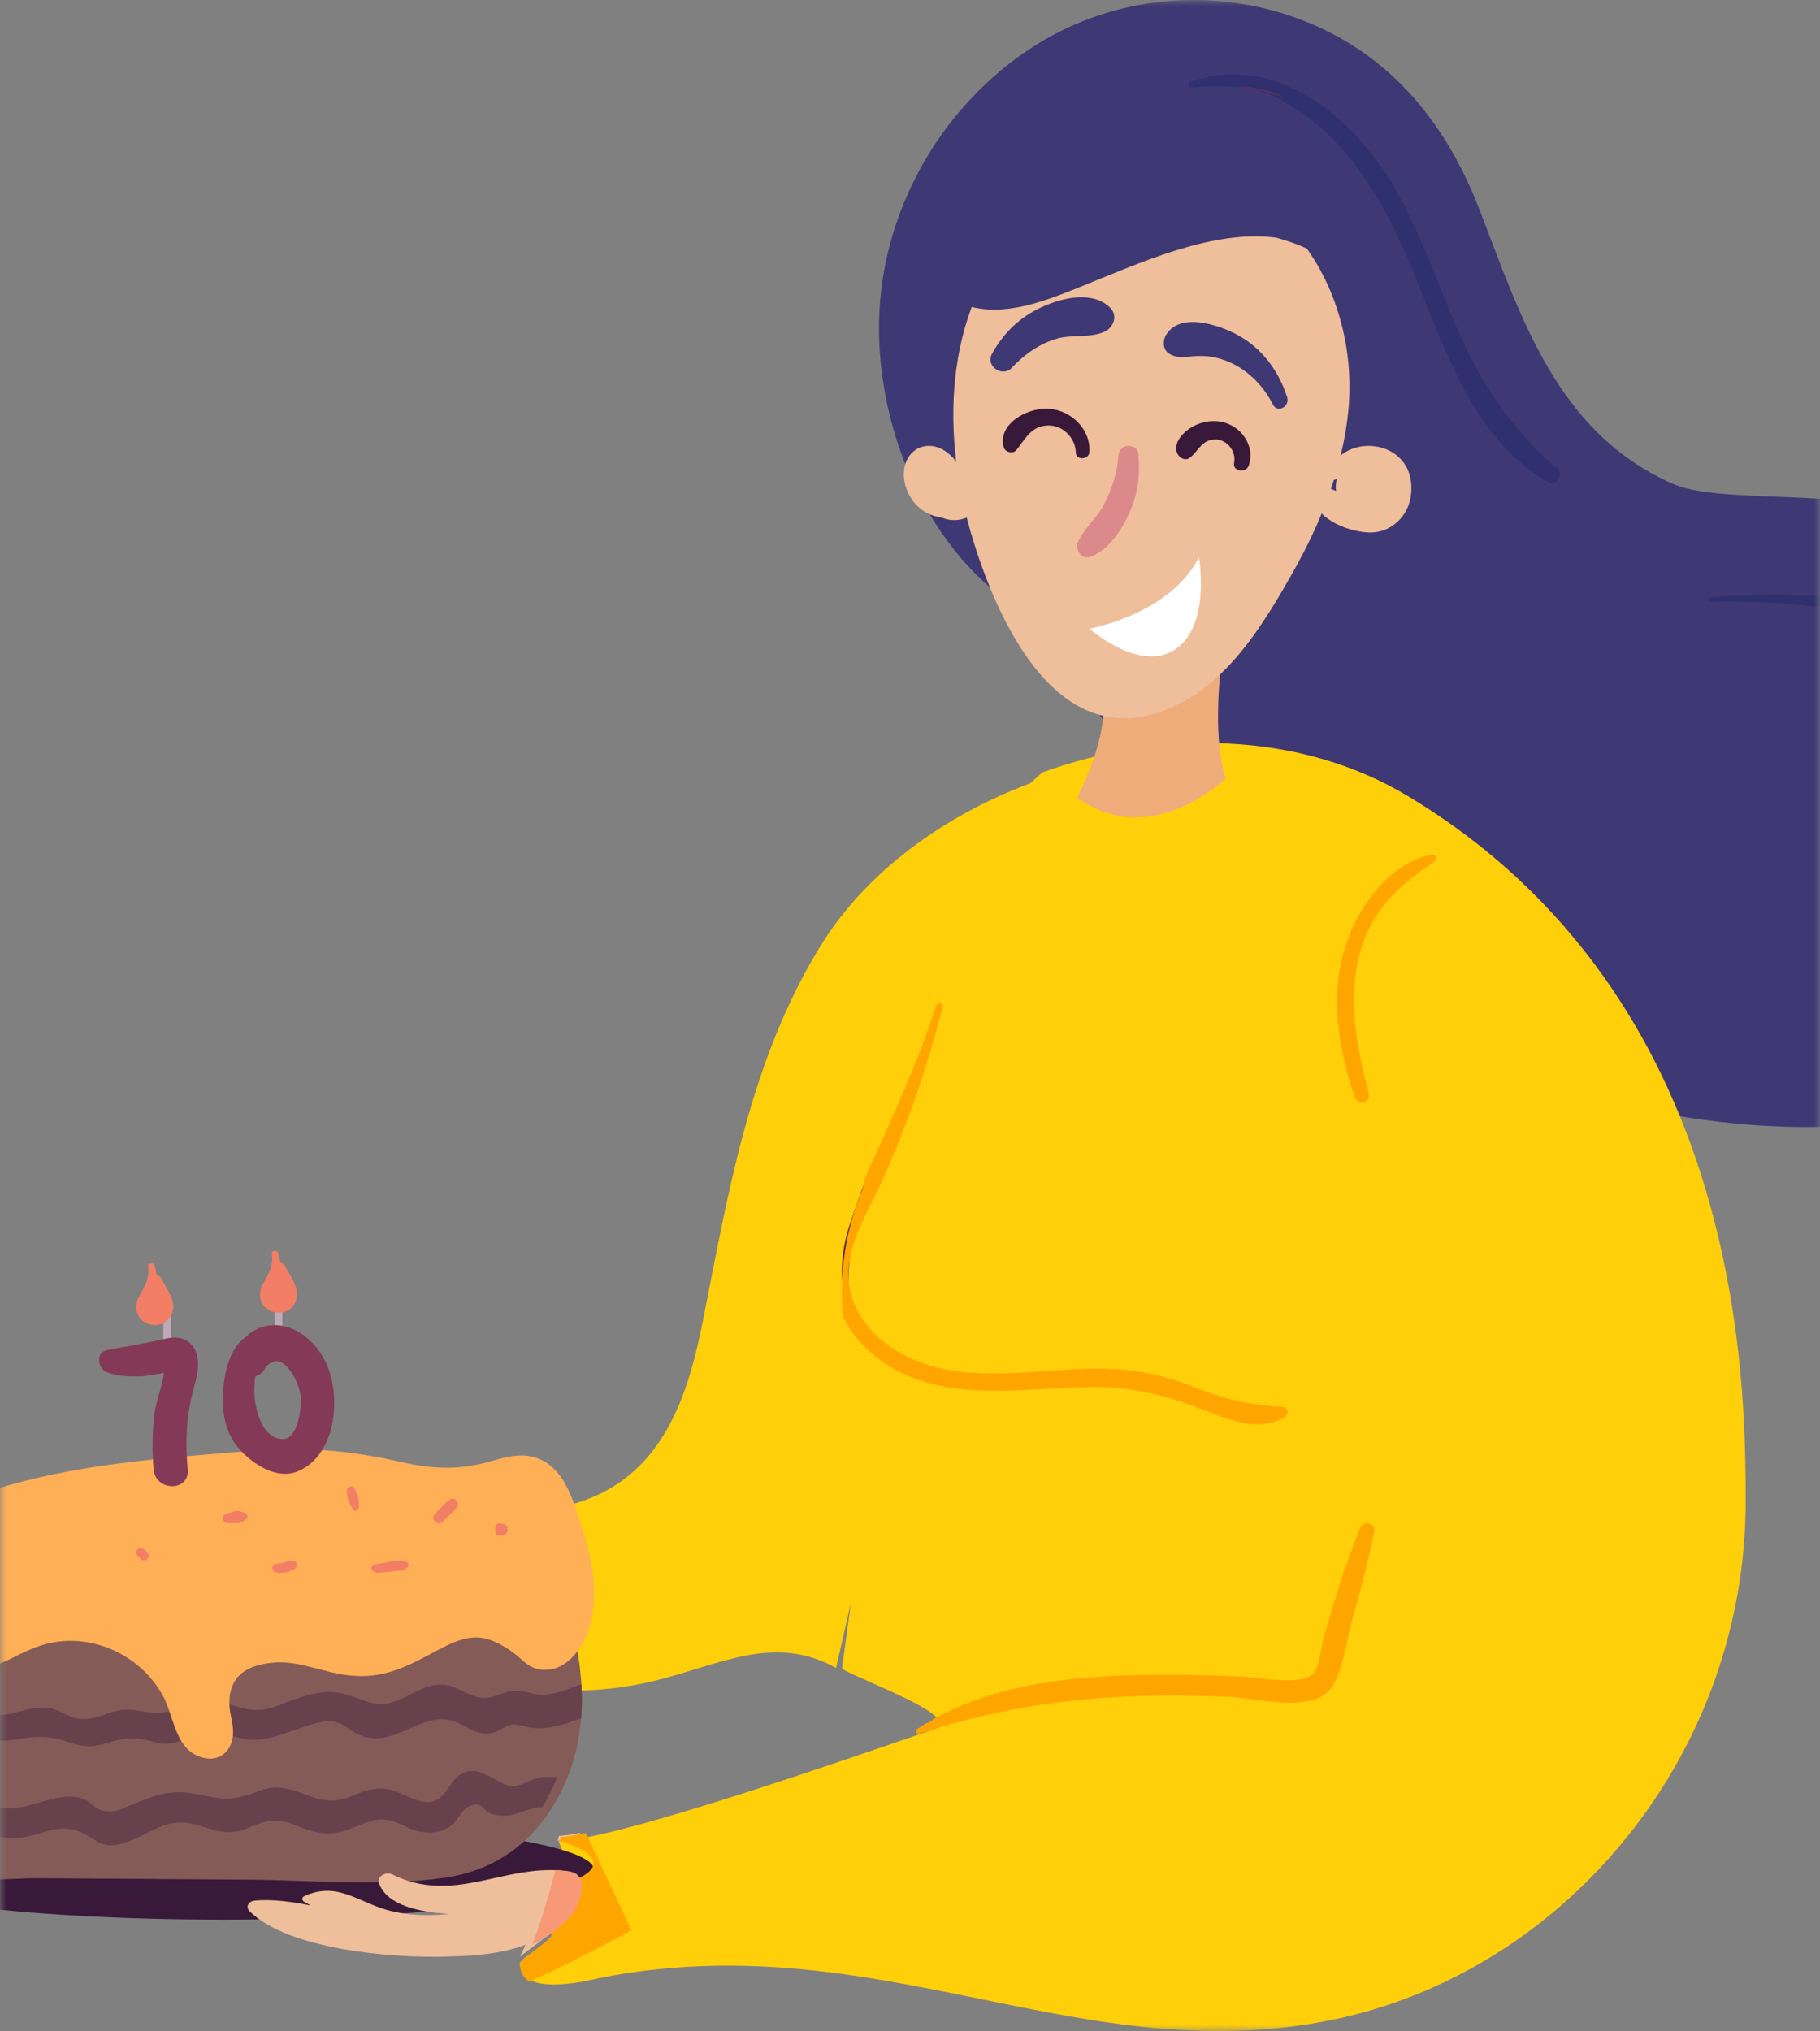 <svg xmlns="http://www.w3.org/2000/svg" xmlns:xlink="http://www.w3.org/1999/xlink"  viewBox="0 0 147 164">
    <rect x="0" y="0" width="147" height="164" fill="#808080" stroke="none"/>
    <defs>
        <rect id="prefix__a" width="147" height="164" x="0" y="0" rx="4"/>
    </defs>
    <g fill="none" fill-rule="evenodd">
        <mask id="prefix__b" fill="#fff">
            <use xlink:href="#prefix__a"/>
        </mask>
        <g mask="url(#prefix__b)">
            <g>
                <path fill="#FFCF0A" d="M81.24 76.432c-5.676 9.272-7.406 19.817-9.48 30.292-.997 5.008-2.594 10.45-7.218 13.3-4.71 2.911-11.018 2.152-16.275 1.687-.311-.028-.375.475-.075.54 2.487.524 5.144.973 7.77 1.075-.048.235.006.482.203.647 3.977 3.323-1.904 6.806-2.343 11.674l-.004.062c4.585.965 9.264 1.151 13.851.056 5.454-1.302 9.786-3.895 14.864-1.085l16.24-71.638c-7.398 2.64-13.845 7.36-17.533 13.39" transform="translate(-15)"/>
                <path fill="#3E3874" d="M150.036 39.034c-9.328-4.177-12.162-13.39-15.562-22.17-2.848-7.352-7.658-13.012-15.261-15.582-6.998-2.358-14.725-1.446-20.92 2.595C91.41 8.363 86.77 16.09 86.09 24.297c-.731 8.825 3.027 19.044 10.355 24.311.145.106.34.083.481-.001 4.74 6.898 10.12 13.279 16.068 19.169 5.398 5.34 11.308 10.775 17.718 15.017-.114.44.015.935.522 1.173 15.008 7.16 35.638 10.571 51.233 1.823 9.773-5.483 12.054-17.387 9.651-24.527-9.02-26.797-34.846-18.99-42.082-22.228" transform="translate(-15)"/>
                <path fill="#31306E" d="M181.556 75.266c3.698-7.25 1.398-15.402-4.886-20.477-6.123-4.943-14.34-6.21-22.088-6.21-.465 0-.929.004-1.39.013h-.004c-.244 0-.254-.356-.01-.376 1.637-.137 3.291-.216 4.946-.216 7.667 0 15.33 1.686 21.068 7.073 5.623 5.28 8.073 14.236 3.184 20.749-.094.126-.215.178-.336.178-.329 0-.663-.384-.484-.734z" transform="translate(-15)"/>
                <path fill="#FFCF0A" d="M156 121.153c.027 20.304-14.228 37.647-32.686 41.782-10.438 2.337-19.774.38-29.36-1.577-9.461-1.932-19.168-3.863-30.422-1.667-.491.098-4.203 1.098-5.8.13-.443-.265-.721-.681-.732-1.308-.005-.32 2.63-1.906 2.78-2.345 1.088-3.124 2.491-1.997.345-7.505.064 0 .127-.005.197-.01.465-.028 1.047-.109 1.72-.233 6.468-1.19 21.508-6.422 28.296-8.757 2.72-.94-5.25-3.741-7.333-4.91l1.437-10.578c.443-3.26.502-6.563.165-9.834l-.812-7.968c-.373-3.655.166-7.341 1.57-10.725l2.821-14.25c.732-3.708 2.067-7.233 3.926-10.45 1.864-3.216 4.246-6.119 7.081-8.579 9.577-3.465 20.75-3.384 29.585 1.946 26.96 16.261 27.212 47.064 27.222 56.838" transform="translate(-15)"/>
                <path fill="#38193A" d="M63 151c0 2.209-13.432 4-30 4-16.568 0-30-1.791-30-4s13.432-4 30-4c16.568 0 30 1.791 30 4" transform="translate(-15)"/>
                <path fill="#845B57" d="M61.97 138.207c-.005.139-.016.283-.027.422-.126 1.762-.505 3.495-1.224 5.173-.318.76-.713 1.511-1.185 2.245-.087.139-.18.277-.274.417-1.987 2.91-4.862 4.656-8.314 5.15-5.207.745-10.756.189-16.001.156-5.56-.04-11.119-.078-16.677-.111-.734-.006-1.545.028-2.394.063-3.508.14-7.689.28-9.964-2.358-.214-.25-.406-.512-.57-.789-.33-.522-.577-1.095-.769-1.7-.736-2.334-.592-5.112-.477-7.44.005-.072.005-.139.01-.211l.017-.45c.017-.35.033-.69.055-1.04l.01-.155c.286-4.628 1.11-9.201 2.366-13.663-.28-.15-.115-.606.165-.583l.055-.19c.367-1.25 2.293-.716 1.926.534l-.1.361c7.661 2.84 15.624 4.485 23.811 4.668 4.582.105 9.17-.273 13.67-1.167 3.638-.722 8.823-1.628 9.97-5.829.286-1.039 1.554-.85 1.905 0 1.777 4.295 3.605 9.096 3.973 13.824.01.134.022.272.027.406.055.761.06 1.517.017 2.267" transform="translate(-15)"/>
                <path fill="#EFBE9A" fill-rule="nonzero" d="M60.896 151.103c-2.094-.301-4.02.116-5.913.534-2.69.592-5.317 1.185-8.274-.281-.56-.278-1.287.183-1.109.684.663 1.855 3.352 2.333 5.514 2.498.063.005.122.003.184.007-1.993.192-3.973.084-5.628-.515-2.17-.787-3.72-2.011-6.091-.927-.231.107-.203.356 0 .466.176.095.351.192.526.289-1.52-.306-3.03-.514-4.48-.4-.574.044-.817.52-.453.877 3.093 3.029 11.233 3.782 15.871 3.65 3.402-.096 7.52-.333 10.341-3.73.056-.067 1.633-2.848-.488-3.152" transform="translate(-15)"/>
                <path fill="#67424C" d="M23.955 149c-.886 0-1.3-.513-2.25-.98-.542-.27-1.047-.37-1.534-.37-1.26 0-2.4.668-3.774.766-.122.008-.243.013-.36.013-1.206 0-2.219-.45-3.34-.983-.802-.384-1.418-.591-2.044-.591-.569 0-1.148.172-1.886.537-.515.255-.925.675-1.483.894-.615.242-1.233.359-1.832.359-.232 0-.46-.017-.686-.052-.328-.556-.575-1.165-.766-1.809.143.015.285.022.427.022 1.117 0 2.2-.447 3.36-1.234.921-.62 1.65-1.129 2.707-1.129.112 0 .228.005.347.018 1.111.106 2.09.745 3.11 1.182.64.276 1.214.38 1.764.38 1.09 0 2.09-.41 3.341-.717.524-.132 1.047-.235 1.566-.235.438 0 .872.073 1.302.265.394.17.728.614 1.09.762.296.12.573.168.837.168.809 0 1.507-.46 2.331-.771 1.142-.433 2.1-.786 3.268-.786.17 0 .345.007.525.023 1.414.129 2.187.504 3.259.504.51 0 1.086-.084 1.831-.32.833-.262 1.433-.59 2.24-.59.159 0 .325.012.502.04 1.633.263 2.604 1.017 3.942 1.017.491 0 1.032-.101 1.673-.366.82-.339 1.51-.592 2.311-.592.195 0 .396.015.607.047.959.149 2.134 1.035 3.193 1.035.29 0 .57-.066.835-.23.854-.527 1.11-1.786 2.162-2.165.223-.078.429-.112.623-.112.537 0 .995.253 1.533.508.565.263 1.079.712 1.752.712l.076-.002c.76-.041 1.494-.68 2.31-.727.134-.007.265-.011.394-.011.27 0 .53.014.782.035-.317.81-.711 1.607-1.182 2.388l-.186.018c-1.29.163-1.922.69-2.938.69-.277 0-.582-.039-.937-.134-.64-.171-.708-.771-1.28-.771-.18 0-.412.06-.729.215-.372.183-.897 1.176-1.28 1.466-.566.417-1.144.583-1.768.583-.27 0-.548-.031-.838-.087-.81-.159-1.5-.68-2.292-.875-.284-.07-.54-.1-.779-.1-.783 0-1.39.33-2.254.674-.747.298-1.383.455-2.047.456-.47 0-.953-.079-1.5-.243-1.08-.322-1.657-.79-2.723-.79-.128 0-.263.006-.407.022-.952.094-1.581.555-2.468.791-.326.086-.629.121-.917.121-1.01 0-1.848-.433-2.942-.677-.328-.072-.635-.104-.927-.104-1.837 0-3.032 1.283-4.88 1.736-.298.074-.55.106-.771.106M22.14 141c-.856 0-1.454-.333-2.442-.58-.508-.124-.978-.17-1.425-.17-.592 0-1.144.08-1.695.16-.55.079-1.098.158-1.681.158-.3 0-.609-.02-.932-.073-1.654-.272-2.09-1.087-3.526-1.087-.339 0-.732.045-1.212.154-.973.224-1.6.671-2.584.671-.138 0-.284-.008-.439-.028-.78-.097-1.5-.387-2.204-.626.005-.074.005-.142.01-.216l.017-.461c.017-.359.033-.706.055-1.065.616.143 1.243.285 1.836.314l.15.003c.83 0 1.552-.296 2.262-.593.71-.296 1.408-.592 2.19-.592.084 0 .167.002.251.01 1.457.113 2.49 1.473 3.98 1.513l.086.001c.624 0 1.211-.154 1.796-.309.586-.155 1.171-.309 1.794-.309.19 0 .385.014.584.048.808.131 1.473.7 2.258.842.174.032.343.046.506.046 1.103 0 2.015-.631 3.106-.74.148-.015.293-.022.436-.022.448 0 .88.067 1.334.153.385.071.726.103 1.048.103.861 0 1.588-.228 2.656-.547.762-.224 1.232-.39 1.804-.39.3 0 .627.046 1.038.151.97.255 1.63.556 2.505.556.261 0 .54-.027.853-.09.726-.148 1.43-.506 2.128-.739.95-.325 1.903-.626 2.899-.626.172 0 .345.01.52.029 1.495.16 2.406.94 3.673.94.39 0 .815-.074 1.3-.263 1.078-.416 1.951-1.138 3.133-1.27.136-.015.265-.022.386-.022 1.059 0 1.63.537 2.66.91.304.111.577.155.833.155.467 0 .874-.146 1.294-.291.419-.147.851-.292 1.37-.292.104 0 .211.006.323.019.72.082 1.007.302 1.732.302h.081c1.06-.024 2.067-.496 3.067-.837.031.439.047.875.046 1.31 0 .338-.01.675-.03 1.011-.005.143-.016.29-.026.433-1.116.392-2.24.797-3.417.797-.14 0-.28-.005-.42-.018-.523-.039-1.033-.278-1.566-.278-.09 0-.18.007-.27.022-.528.091-1.006.586-1.583.671-.146.022-.282.032-.41.032-.902 0-1.423-.485-2.29-.874-.456-.204-.893-.287-1.318-.287-.913 0-1.767.385-2.631.769-.864.384-1.738.767-2.692.767-.356 0-.722-.052-1.102-.179-.748-.25-1.352-.938-2.116-1.127-.178-.045-.365-.064-.556-.064-.763 0-1.599.312-2.258.531-1.16.375-2.287.871-3.513.956-.091.007-.18.01-.27.01-.618 0-1.177-.151-1.731-.302-.554-.15-1.101-.302-1.699-.302-.04 0-.08 0-.12.002-1.326.044-2.274.911-3.633.911-.065 0-.13-.002-.198-.006-.6-.034-1.127-.278-1.703-.359-.308-.039-.576-.057-.818-.057-1.042 0-1.597.321-2.717.547-.286.059-.54.084-.774.084" transform="translate(-15)"/>
                <path fill="#FFAF56" d="M61.905 123.017c-.688-2.124-1.436-4.738-3.826-5.379-1.228-.328-2.494.09-3.667.413-2.433.67-4.556.552-6.995 0-4.066-.92-7.787-1.265-11.956-.92-7.105.586-14.744 1.06-21.61 3.372-4.741-.563-10.121-.194-12.539 4.693C-.074 128-1.394 136.628 3.124 137.42c1.74.302 2.733-.92 3.149-2.469.125-.462.114-1.806.277-2.118 1.218-2.29 1.927-.574 2.495.134.73.914 1.396 1.588 2.559 1.856 2.417.54 4.442-1.215 6.608-1.928 3.748-1.249 7.967.495 9.926 3.984.867 1.545.976 4.075 2.772 4.878 1.604.718 2.903-.218 2.92-1.895.005-.753-.295-1.506-.301-2.324-.006-2.258 1.435-3.116 3.623-3.294 1.758-.14 3.455.573 5.151.902 3.27.625 5.163-.356 7.962-1.855 2.423-1.305 3.765-1.589 6.16.128.754.54 1.207 1.242 2.2 1.387 2.024.295 3.437-1.644 3.983-3.388.857-2.77.164-5.73-.703-8.4" transform="translate(-15)"/>
                <path fill="#EFAC7B" d="M114 51s-1.39 7.43 0 11.85c0 0-6.095 5.92-12 1.529 0 0 3.308-6.064 1.714-9.616C102.12 51.211 114 51 114 51" transform="translate(-15)"/>
                <path fill="#EFBE9A" fill-rule="nonzero" d="M97.37 18.36c5.63-6.245 17.253-7.92 22.467-.196.212.314.148.662-.045.925 3.18 3.786 4.6 9.113 4.115 14.066-.454 4.65-2.218 9.07-4.51 13.112-2.184 3.859-4.835 8.25-8.873 10.416-9.425 5.062-14.594-5.598-16.875-12.9-2.659-8.5-2.559-18.45 3.721-25.424" transform="translate(-15)"/>
                <path fill="#DB898B" d="M102.065 43.783c.502-1.13 1.604-2.014 2.168-3.155.611-1.238 1.026-2.547 1.112-3.902.059-.918 1.513-.998 1.604-.054.154 1.602-.028 3.192-.708 4.686-.61 1.342-1.572 2.973-3.102 3.577-.795.313-1.33-.575-1.074-1.152" transform="translate(-15)"/>
                <path fill="#38193A" d="M111.068 34.609c.702-.476 1.636-.715 2.506-.564 1.746.301 2.831 2.041 2.283 3.553-.238.657-1.324.461-1.176-.241.18-.85-.51-1.888-1.552-1.872-1.09.018-1.33.964-2.04 1.484-.368.269-.819-.009-.976-.317-.39-.762.307-1.604.955-2.043M99.673 33.005c1.944.108 3.439 1.754 3.32 3.494-.042.627-1.08.694-1.096.038-.027-1.179-1.091-2.344-2.482-2.167-1.222.155-1.665 1.168-2.318 1.969-.27.333-.902.173-1.015-.201-.553-1.828 1.81-3.232 3.59-3.133" transform="translate(-15)"/>
                <path fill="#3E3874" d="M95.137 28.538c1.005-1.785 2.36-3.027 4.191-3.824 1.593-.693 3.905-1.223 5.312.103.673.635.325 1.61-.405 1.953-1.169.548-2.606.214-3.856.569-1.389.395-2.66 1.28-3.655 2.357-.742.8-2.172-.119-1.587-1.158" transform="translate(-15)"/>
                <path fill="#EFBE9A" fill-rule="nonzero" d="M88 38.307c-.006-1.252.77-2.213 1.86-2.3 1.054-.084 1.955.612 2.582 1.556.583.49.976 1.292.896 2.093.641.3.966 1.345.277 1.843-.729.526-1.704.66-2.53.295-.478-.062-.951-.21-1.406-.483-.959-.578-1.674-1.791-1.679-3.004" transform="translate(-15)"/>
                <path fill="#3E3874" d="M114.983 27.057c-1.466-.8-4.58-1.88-5.764-.068-.336.514-.31 1.274.253 1.591.678.382 1.217.246 1.952.182.852-.075 1.686.03 2.5.327 1.655.602 3.04 1.892 3.897 3.587.355.702 1.387.154 1.142-.608-.714-2.214-2.094-3.982-3.98-5.01" transform="translate(-15)"/>
                <path fill="#FFF" d="M103 50.765s6.508-1.154 8.838-5.765c0 0 .985 5.498-1.904 7.43-2.89 1.932-6.934-1.665-6.934-1.665" transform="translate(-15)"/>
                <path fill="#3E3874" d="M91.434 19.446c-.079-2.195 1.825-3.835 3.556-4.84 3.016-1.749 6.677-2.86 10.134-3.294l.105-.01c-1.416.706-2.707 2.08-3.395 3.56l-.075.047c-2.45-.661-6.063 2.044-6.368 4.343-.02.153-.023.3-.017.445-1.021.734-1.85 1.56-2.132 2.409-1.01-.488-1.762-1.355-1.808-2.66m21.19-7.913c.621.33 1.225.68 1.809 1.051-.31-.018-.62-.027-.933-.026-.412-.477-1.195-.677-1.766-.313l-.004.003c-.25-.386-.678-.668-1.122-.597-.386.062-.773.13-1.153.212-.158-.202-.358-.394-.621-.566-.102-.067-.205-.125-.31-.177 1.377.014 2.75.143 4.1.413m-.93-3.544c-.375.186-.57.457-.638.75-1.695-.186-3.41-.2-5.112-.035-5.635.544-15.438 2.873-16.814 9.416-.556 2.643.706 5.15 3.19 6.267 3.17 1.423 6.681.081 9.679-1.118 5.084-2.036 10.888-4.754 16.082-4.082 5.252 1.478 3.683 2.711 5.819 3.71.404.19.785.188 1.103.066.15.171.302.341.45.526.32.399 1.005.138.847-.397-.12-.403-.281-.778-.462-1.138.07-.323.038-.68-.138-1.023-.199-.387-.407-.765-.622-1.139.963.316 2.298-.568 1.823-1.7-2.51-5.989-7.545-13.893-15.207-10.103" transform="translate(-15)"/>
                <path fill="#31306E" d="M140.053 38.92c-6.112-3.43-8.52-11.155-10.999-17.223-2.063-5.048-5.171-10.52-9.834-13.154-1.356-.936-2.872-1.508-4.547-1.508-.482-.058-.979-.088-1.487-.088-.625 0-1.27.045-1.935.14l-.038.003c-.258 0-.29-.408-.047-.494 1.162-.41 2.31-.596 3.432-.596 5.432 0 10.237 4.373 12.939 8.97 2.14 3.64 3.478 7.67 5.146 11.53 1.977 4.579 4.345 8.084 8.106 11.36.47.41.08 1.14-.44 1.14-.095 0-.196-.025-.296-.08z" transform="translate(-15)"/>
                <path fill="#6E304F" d="M119 8c-1.21-.516-2.54-.868-4-1 1.474 0 2.807.38 4 1" transform="translate(-15)"/>
                <path fill="#EFBE9A" fill-rule="nonzero" d="M122.276 38.549c-.02.113.082.267.187.257.176-.017.34-.065.5-.124-.043.231-.071.47-.069.725.001.08.014.16.03.239-.585-.271-1.162-.407-1.714-.118-.142.075-.236.332-.204.522.348 2.067 3.215 2.94 4.666 2.95 1.595.011 3.122-1.221 3.306-3.137.448-4.67-6.013-5.102-6.702-1.314" transform="translate(-15)"/>
                <path fill="#BCAAB8" d="M28.189 109L28.811 109 28.811 105 28.189 105zM37.19 109L37.81 109 37.81 105 37.19 105z" transform="translate(-15)"/>
                <path fill="orange" d="M124.98 89c-.227 0-.454-.12-.548-.394-1.429-4.181-2.13-8.824-.46-13.044 1.129-2.852 3.416-5.85 6.636-6.553.03-.006.056-.009.083-.009.303 0 .432.391.161.57-2.928 1.946-5.112 3.991-6.03 7.449-.995 3.75-.223 7.618.728 11.288.11.424-.23.693-.57.693" transform="translate(-15)"/>
                <path fill="#5A2B44" d="M83.59 106c-.815-2.166-.785-4.68.088-7.256.427-1.259.871-2.504 1.322-3.744l-.137.84c-1.097 3.207-1.533 6.695-1.273 10.16" transform="translate(-15)"/>
                <path fill="orange" d="M116.59 115c-1.476 0-3.018-.62-4.362-1.155-2.995-1.192-5.783-1.857-8.982-1.857-.216 0-.435.003-.656.01-2.29.063-4.712.3-7.104.3-3.21 0-6.366-.426-9.084-2.263-1.55-1.046-2.652-2.321-3.311-3.746-.323-3.5.218-7.022 1.58-10.262l.17-.848c2.06-4.608 4.221-9.131 5.782-13.989.043-.132.15-.19.256-.19.161 0 .322.131.269.335-1.31 4.961-2.944 9.814-5.116 14.468-1.164 2.494-2.853 5.123-2.444 7.985.393 2.757 2.597 4.848 5.055 5.931 2.103.928 4.323 1.184 6.582 1.184 1.4 0 2.815-.099 4.226-.197 1.411-.1 2.818-.198 4.202-.198.433 0 .864.01 1.292.032 2.245.117 4.339.598 6.425 1.432 2.523 1.01 4.485 1.488 7.199 1.616.433.02.597.581.221.816-.69.43-1.437.596-2.2.596" transform="translate(-15)"/>
                <path fill="#38193A" d="M89.116 139.733c.254-.159.51-.315.768-.466-.119.173-.357.327-.735.456l-.033.01" transform="translate(-15)"/>
                <path fill="orange" d="M89.191 140c-.195 0-.265-.283-.094-.397.241-.159.486-.313.732-.461l.023-.007c.258-.084.42-.184.502-.297 5.593-3.137 12.499-3.603 18.859-3.604h.017c2.017 0 4.034.061 6.049.143.798.033 2.33.303 3.656.303.89 0 1.69-.122 2.115-.518.52-.484.691-2.335.877-2.962l.877-2.962c.589-1.993 1.292-3.91 2.052-5.847.106-.271.334-.391.558-.391.333 0 .659.263.572.688-.484 2.367-1.061 4.673-1.748 6.991-.444 1.503-.75 4.488-1.813 5.74-.696.824-1.902 1.064-3.22 1.064-1.718 0-3.63-.409-4.858-.467-1.562-.075-3.105-.115-4.634-.115-6.986 0-13.672.839-20.446 3.086-.027.01-.052.013-.076.013" transform="translate(-15)"/>
                <path fill="#EFBE9A" fill-rule="nonzero" d="M57 158c.17-.342.34-.717.506-1.119.669-.282 1.316-.643 1.926-1.107-.036.096-.072.196-.108.301-.11.333-1.628 1.335-2.324 1.925m3.053-9.368l.098-.395c.458-.028 1.032-.11 1.696-.237l.153.318c-.173.036-.341.07-.503.1-.55.105-1.036.178-1.444.214" transform="translate(-15)"/>
                <path fill="orange" d="M57.749 160c-.454-.287-.738-.737-.749-1.416.043-.085.087-.172.13-.262.723-.628 2.296-1.697 2.411-2.051.037-.112.074-.22.112-.322.513-.401 1-.875 1.454-1.433.044-.055 1.044-1.856.37-2.724.953-.424 1.47-.876 1.47-1.346 0-.646-.975-1.26-2.724-1.81l.074-.3c.423-.04.928-.118 1.498-.229.168-.033.342-.069.522-.107L66 155.858s-5.295 2.89-8.251 4.142" transform="translate(-15)"/>
                <path fill="#F79976" d="M58 157c.685-1.755 1.33-3.955 1.867-6 .35.013.706.044 1.067.099.406.062.67.223.836.443.666.888-.321 2.73-.364 2.785-.448.571-.929 1.055-1.435 1.465-.624.507-1.286.9-1.971 1.208" transform="translate(-15)"/>
                <path fill="#843957" d="M30.76 109.001c-.457-.933-1.415-1.14-2.337-.921-1.604.381-3.171.62-4.783.935-.95.185-.75 1.498 0 1.785.937.357 1.929.375 2.925.319.304-.017 1.115-.16 1.683-.266-.128 1.033-.63 2.266-.746 3.135-.207 1.553-.23 3.09-.093 4.653.159 1.807 2.925 1.817 2.755 0-.175-1.88-.14-3.74.25-5.591.258-1.226.948-2.82.346-4.049M37.867 116.197c-1.77.012-2.333-2.626-2.323-3.921.002-.37.015-.758.076-1.135.282-.089.54-.263.712-.53 1.295-2.026 2.84.835 2.958 2.149.08.893-.217 3.429-1.423 3.437zm3.285-6.515c-.776-1.385-2.17-2.601-3.772-2.678-.997-.048-1.912.317-2.545.97-1.15.815-1.601 2.384-1.76 3.774-.218 1.923-.018 3.87 1.327 5.33 1.125 1.22 2.99 2.404 4.649 1.722 3.208-1.32 3.617-6.411 2.1-9.118z" transform="translate(-15)"/>
                <path fill="#F27E65" d="M28.023 103.208c-.062-.13-.227-.23-.39-.244-.019-.27-.073-.538-.159-.807-.075-.236-.555-.198-.516.06.113.73-.08 1.309-.444 1.962-.225.403-.465.777-.508 1.233-.069.73.422 1.456 1.318 1.574.802.106 1.435-.41 1.617-1.048.28-.984-.507-1.874-.918-2.73M38.023 102.208c-.062-.13-.227-.23-.39-.244-.019-.27-.073-.538-.159-.807-.075-.236-.555-.198-.516.06.113.73-.08 1.309-.444 1.962-.225.403-.465.777-.508 1.233-.069.73.422 1.456 1.318 1.574.802.106 1.435-.41 1.617-1.048.28-.984-.507-1.874-.918-2.73M26.977 125.527c-.112-.312-.332-.5-.652-.526-.374-.03-.453.601-.088.687.056.014.027-.01.038.042.101.485.867.255.702-.203M34.722 122.129c-.262-.093-.455-.17-.744-.105-.223.05-.443.127-.661.19-.477.137-.398.758.119.77.246.006.498.025.743.011.302-.017.482-.171.706-.328.241-.168.062-.459-.163-.538M38.932 126.192c-.105-.132-.373-.236-.58-.173-.276.083-.552.212-.856.226-.66.03-.663.724 0 .752.485.02 1.035-.066 1.356-.35.148-.13.203-.302.08-.455M43.928 120.91c-.06-.239-.182-.469-.273-.69-.186-.454-.746-.139-.642.344.048.224.082.467.154.681.07.213.208.397.317.58.074.128.184.207.312.162.109-.038.215-.187.203-.339-.02-.237-.015-.51-.071-.739M47.723 126.067c-.428-.128-.749-.047-1.18.03l-1.128.203c-.728.13-.417.773.308.693l1.09-.12c.374-.042.775-.042 1.027-.241.21-.167.253-.453-.117-.565M51.45 121.023c-.308.123-.492.352-.714.59-.204.219-.41.438-.613.658-.378.404.201.984.606.607l.658-.615c.237-.22.467-.405.59-.712.116-.29-.237-.645-.527-.528M55.72 123.066c-.133-.022-.266-.042-.4-.063-.426-.067-.427 1.06 0 .994l.4-.063c.373-.059.373-.81 0-.868" transform="translate(-15)"/>
            </g>
        </g>
    </g>
</svg>
